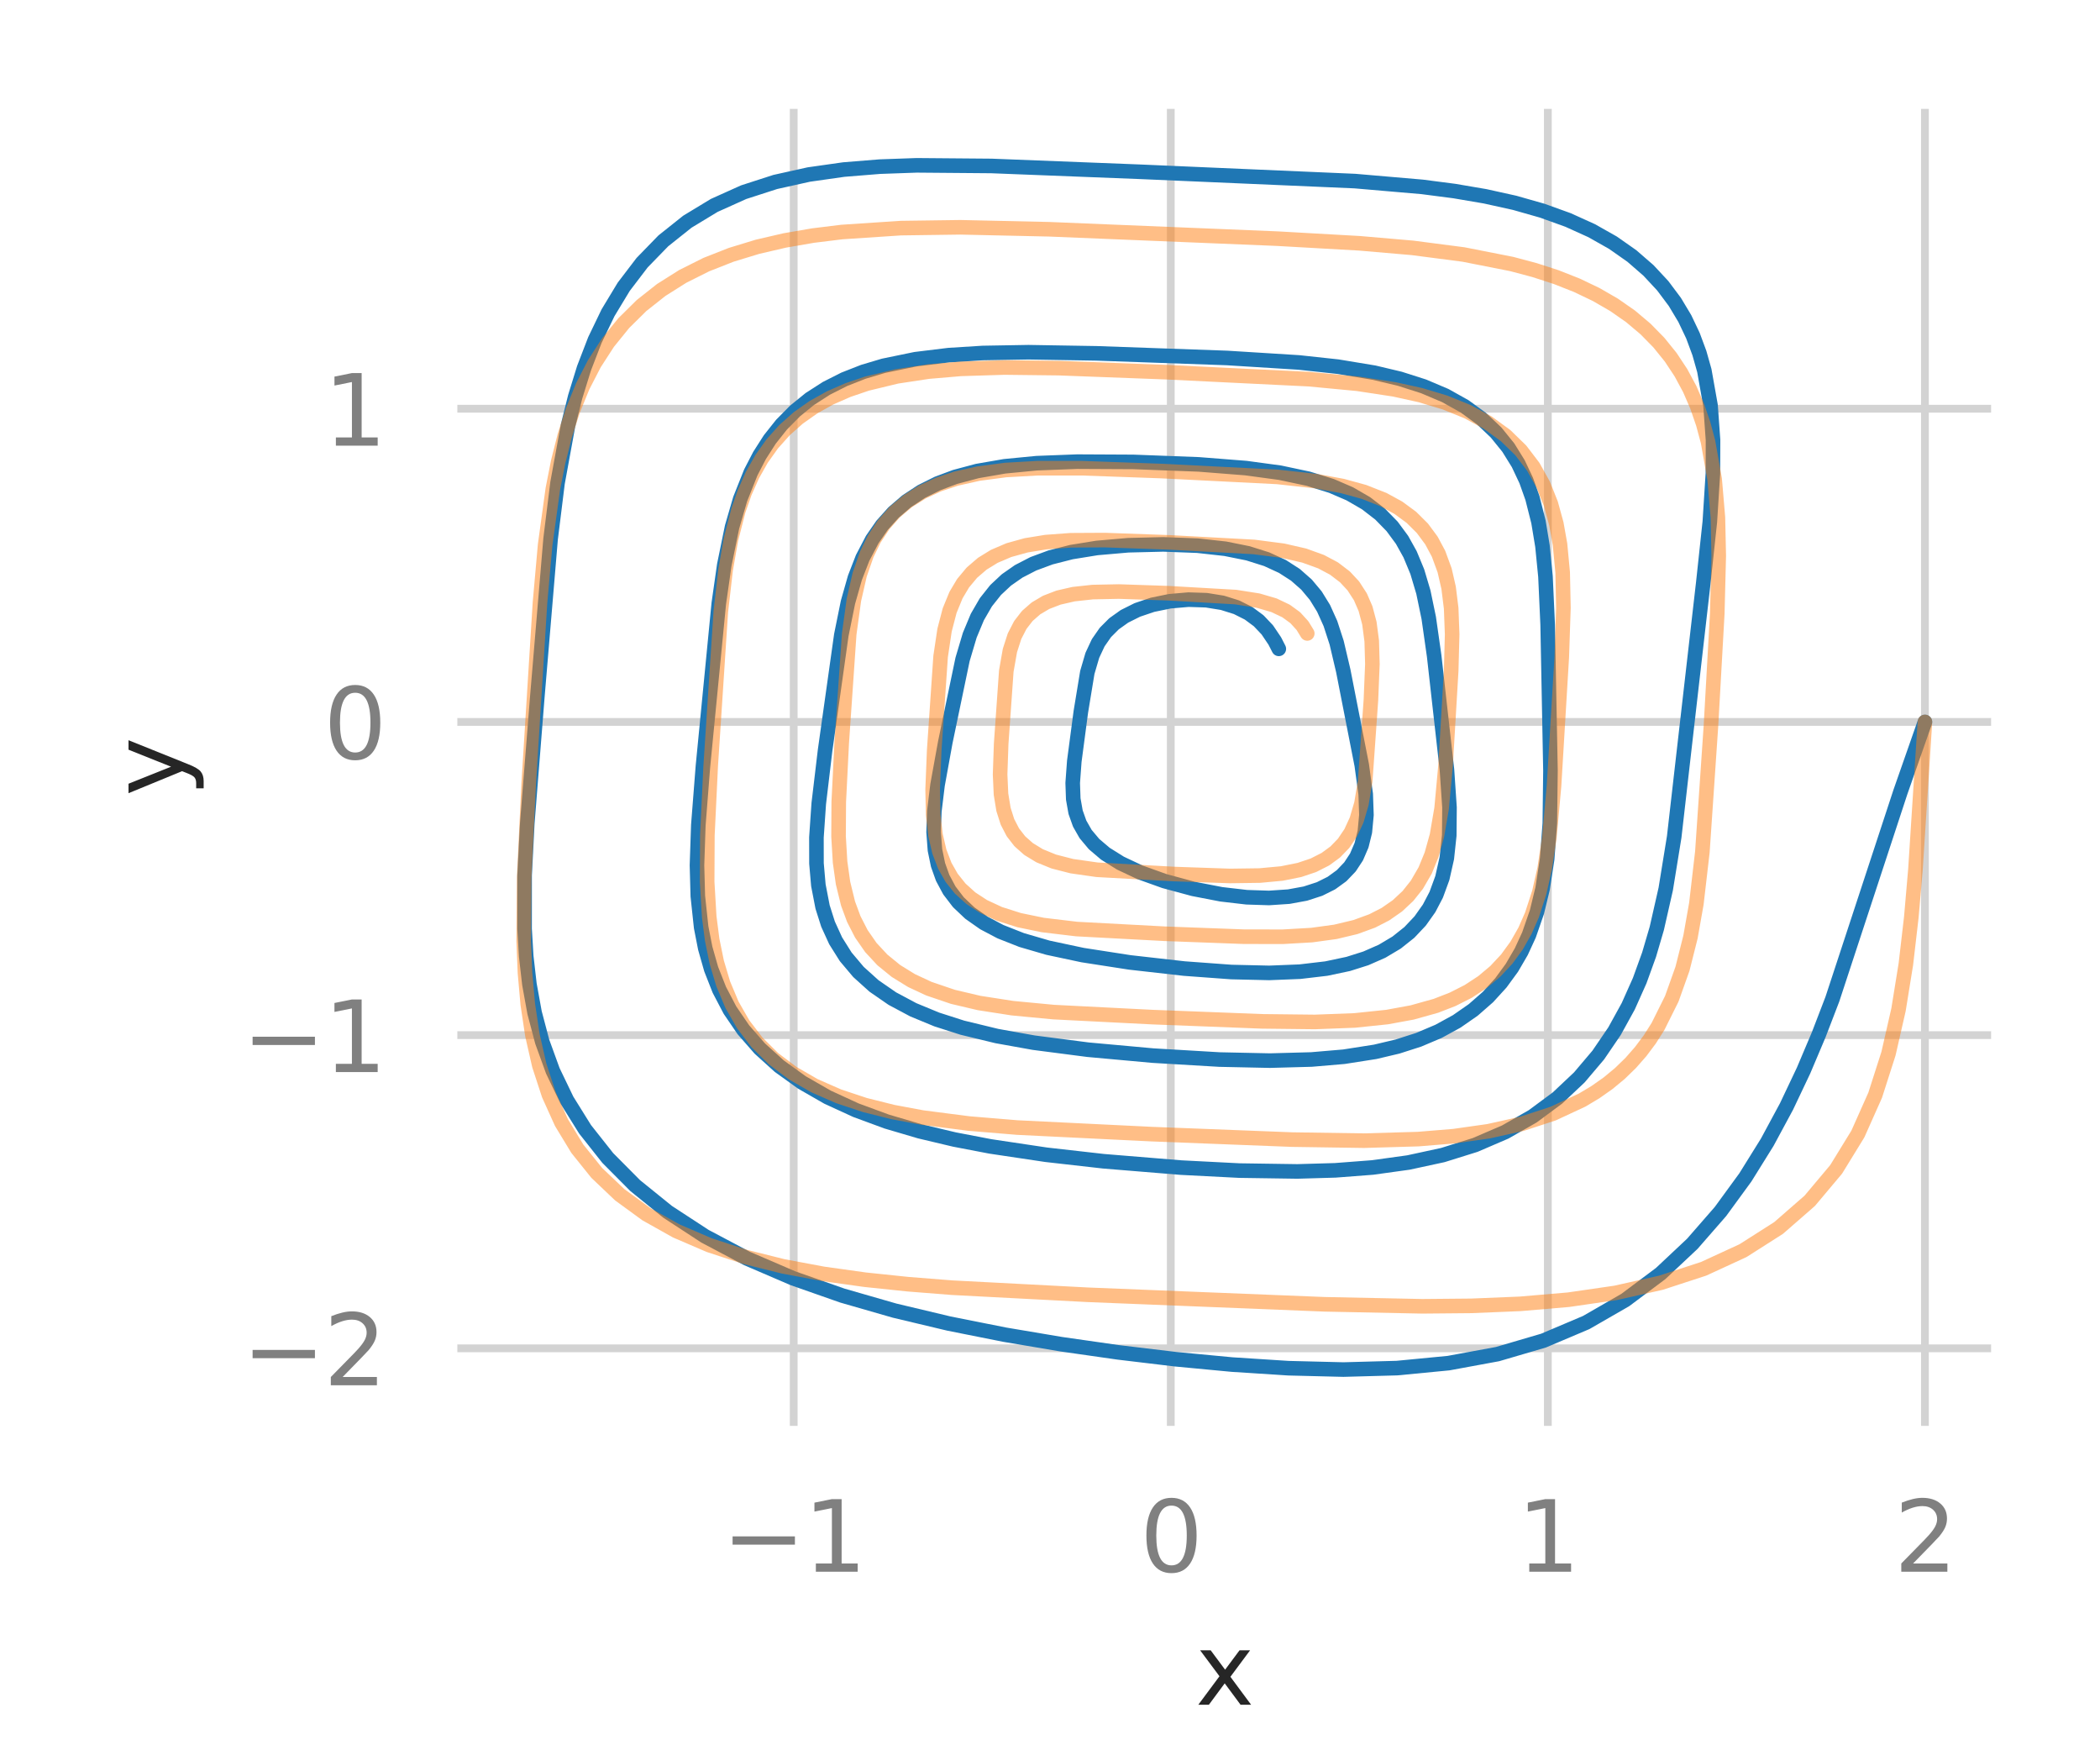 <?xml version="1.0" encoding="utf-8" standalone="no"?>
<!DOCTYPE svg PUBLIC "-//W3C//DTD SVG 1.1//EN"
  "http://www.w3.org/Graphics/SVG/1.1/DTD/svg11.dtd">
<svg xmlns:xlink="http://www.w3.org/1999/xlink" width="216pt" height="180pt" viewBox="0 0 216 180" xmlns="http://www.w3.org/2000/svg" version="1.1">
 <defs>
  <style type="text/css">*{stroke-linejoin: round; stroke-linecap: butt}</style>
 </defs>
 <g id="figure_1">
  <g id="patch_1">
   <path d="M 0 180 
L 216 180 
L 216 0 
L 0 0 
z
" style="fill: #ffffff"/>
  </g>
  <g id="axes_1">
   <g id="patch_2">
    <path d="M 46.64 147.04 
L 205.2 147.04 
L 205.2 10.8 
L 46.64 10.8 
L 46.64 147.04 
z
" style="fill: none"/>
   </g>
   <g id="matplotlib.axis_1">
    <g id="xtick_1">
     <g id="line2d_1">
      <path d="M 81.639 147.04 
L 81.639 10.8 
" clip-path="url(#pdd03ab0f06)" style="fill: none; stroke: #d3d3d3; stroke-width: 0.8; stroke-linecap: round"/>
     </g>
     <g id="text_1">
      <!-- −1 -->
      <g style="fill: #808080" transform="translate(74.268 161.638) scale(0.1 -0.1)">
       <defs>
        <path id="DejaVuSans-2212" d="M 678 2272 
L 4684 2272 
L 4684 1741 
L 678 1741 
L 678 2272 
z
" transform="scale(0.016)"/>
        <path id="DejaVuSans-31" d="M 794 531 
L 1825 531 
L 1825 4091 
L 703 3866 
L 703 4441 
L 1819 4666 
L 2450 4666 
L 2450 531 
L 3481 531 
L 3481 0 
L 794 0 
L 794 531 
z
" transform="scale(0.016)"/>
       </defs>
       <use xlink:href="#DejaVuSans-2212"/>
       <use xlink:href="#DejaVuSans-31" x="83.789"/>
      </g>
     </g>
    </g>
    <g id="xtick_2">
     <g id="line2d_2">
      <path d="M 120.423 147.04 
L 120.423 10.8 
" clip-path="url(#pdd03ab0f06)" style="fill: none; stroke: #d3d3d3; stroke-width: 0.8; stroke-linecap: round"/>
     </g>
     <g id="text_2">
      <!-- 0 -->
      <g style="fill: #808080" transform="translate(117.242 161.638) scale(0.1 -0.1)">
       <defs>
        <path id="DejaVuSans-30" d="M 2034 4250 
Q 1547 4250 1301 3770 
Q 1056 3291 1056 2328 
Q 1056 1369 1301 889 
Q 1547 409 2034 409 
Q 2525 409 2770 889 
Q 3016 1369 3016 2328 
Q 3016 3291 2770 3770 
Q 2525 4250 2034 4250 
z
M 2034 4750 
Q 2819 4750 3233 4129 
Q 3647 3509 3647 2328 
Q 3647 1150 3233 529 
Q 2819 -91 2034 -91 
Q 1250 -91 836 529 
Q 422 1150 422 2328 
Q 422 3509 836 4129 
Q 1250 4750 2034 4750 
z
" transform="scale(0.016)"/>
       </defs>
       <use xlink:href="#DejaVuSans-30"/>
      </g>
     </g>
    </g>
    <g id="xtick_3">
     <g id="line2d_3">
      <path d="M 159.208 147.04 
L 159.208 10.8 
" clip-path="url(#pdd03ab0f06)" style="fill: none; stroke: #d3d3d3; stroke-width: 0.8; stroke-linecap: round"/>
     </g>
     <g id="text_3">
      <!-- 1 -->
      <g style="fill: #808080" transform="translate(156.027 161.638) scale(0.1 -0.1)">
       <use xlink:href="#DejaVuSans-31"/>
      </g>
     </g>
    </g>
    <g id="xtick_4">
     <g id="line2d_4">
      <path d="M 197.993 147.04 
L 197.993 10.8 
" clip-path="url(#pdd03ab0f06)" style="fill: none; stroke: #d3d3d3; stroke-width: 0.8; stroke-linecap: round"/>
     </g>
     <g id="text_4">
      <!-- 2 -->
      <g style="fill: #808080" transform="translate(194.811 161.638) scale(0.1 -0.1)">
       <defs>
        <path id="DejaVuSans-32" d="M 1228 531 
L 3431 531 
L 3431 0 
L 469 0 
L 469 531 
Q 828 903 1448 1529 
Q 2069 2156 2228 2338 
Q 2531 2678 2651 2914 
Q 2772 3150 2772 3378 
Q 2772 3750 2511 3984 
Q 2250 4219 1831 4219 
Q 1534 4219 1204 4116 
Q 875 4013 500 3803 
L 500 4441 
Q 881 4594 1212 4672 
Q 1544 4750 1819 4750 
Q 2544 4750 2975 4387 
Q 3406 4025 3406 3419 
Q 3406 3131 3298 2873 
Q 3191 2616 2906 2266 
Q 2828 2175 2409 1742 
Q 1991 1309 1228 531 
z
" transform="scale(0.016)"/>
       </defs>
       <use xlink:href="#DejaVuSans-32"/>
      </g>
     </g>
    </g>
    <g id="text_5">
     <!-- x -->
     <g style="fill: #262626" transform="translate(122.961 175.317) scale(0.1 -0.1)">
      <defs>
       <path id="DejaVuSans-78" d="M 3513 3500 
L 2247 1797 
L 3578 0 
L 2900 0 
L 1881 1375 
L 863 0 
L 184 0 
L 1544 1831 
L 300 3500 
L 978 3500 
L 1906 2253 
L 2834 3500 
L 3513 3500 
z
" transform="scale(0.016)"/>
      </defs>
      <use xlink:href="#DejaVuSans-78"/>
     </g>
    </g>
   </g>
   <g id="matplotlib.axis_2">
    <g id="ytick_1">
     <g id="line2d_5">
      <path d="M 46.64 138.663 
L 205.2 138.663 
" clip-path="url(#pdd03ab0f06)" style="fill: none; stroke: #d3d3d3; stroke-width: 0.8; stroke-linecap: round"/>
     </g>
     <g id="text_6">
      <!-- −2 -->
      <g style="fill: #808080" transform="translate(24.898 142.462) scale(0.1 -0.1)">
       <use xlink:href="#DejaVuSans-2212"/>
       <use xlink:href="#DejaVuSans-32" x="83.789"/>
      </g>
     </g>
    </g>
    <g id="ytick_2">
     <g id="line2d_6">
      <path d="M 46.64 106.454 
L 205.2 106.454 
" clip-path="url(#pdd03ab0f06)" style="fill: none; stroke: #d3d3d3; stroke-width: 0.8; stroke-linecap: round"/>
     </g>
     <g id="text_7">
      <!-- −1 -->
      <g style="fill: #808080" transform="translate(24.898 110.253) scale(0.1 -0.1)">
       <use xlink:href="#DejaVuSans-2212"/>
       <use xlink:href="#DejaVuSans-31" x="83.789"/>
      </g>
     </g>
    </g>
    <g id="ytick_3">
     <g id="line2d_7">
      <path d="M 46.64 74.245 
L 205.2 74.245 
" clip-path="url(#pdd03ab0f06)" style="fill: none; stroke: #d3d3d3; stroke-width: 0.8; stroke-linecap: round"/>
     </g>
     <g id="text_8">
      <!-- 0 -->
      <g style="fill: #808080" transform="translate(33.278 78.044) scale(0.1 -0.1)">
       <use xlink:href="#DejaVuSans-30"/>
      </g>
     </g>
    </g>
    <g id="ytick_4">
     <g id="line2d_8">
      <path d="M 46.64 42.036 
L 205.2 42.036 
" clip-path="url(#pdd03ab0f06)" style="fill: none; stroke: #d3d3d3; stroke-width: 0.8; stroke-linecap: round"/>
     </g>
     <g id="text_9">
      <!-- 1 -->
      <g style="fill: #808080" transform="translate(33.278 45.835) scale(0.1 -0.1)">
       <use xlink:href="#DejaVuSans-31"/>
      </g>
     </g>
    </g>
    <g id="text_10">
     <!-- y -->
     <g style="fill: #262626" transform="translate(18.818 81.879) rotate(-90) scale(0.1 -0.1)">
      <defs>
       <path id="DejaVuSans-79" d="M 2059 -325 
Q 1816 -950 1584 -1140 
Q 1353 -1331 966 -1331 
L 506 -1331 
L 506 -850 
L 844 -850 
Q 1081 -850 1212 -737 
Q 1344 -625 1503 -206 
L 1606 56 
L 191 3500 
L 800 3500 
L 1894 763 
L 2988 3500 
L 3597 3500 
L 2059 -325 
z
" transform="scale(0.016)"/>
      </defs>
      <use xlink:href="#DejaVuSans-79"/>
     </g>
    </g>
   </g>
   <g id="line2d_9">
    <path d="M 197.993 74.245 
L 195.468 81.458 
L 188.472 102.756 
L 187.07 106.407 
L 185.511 110.09 
L 183.759 113.786 
L 181.775 117.466 
L 179.522 121.087 
L 176.963 124.592 
L 174.067 127.913 
L 170.809 130.973 
L 167.173 133.694 
L 163.155 136.008 
L 158.766 137.868 
L 154.032 139.257 
L 148.991 140.185 
L 143.69 140.696 
L 138.181 140.847 
L 132.515 140.706 
L 126.738 140.334 
L 120.893 139.781 
L 115.018 139.078 
L 109.15 138.238 
L 103.329 137.257 
L 97.6 136.115 
L 92.018 134.786 
L 86.646 133.24 
L 81.557 131.454 
L 76.822 129.417 
L 72.509 127.133 
L 68.669 124.625 
L 65.333 121.927 
L 62.509 119.083 
L 60.181 116.14 
L 58.314 113.142 
L 56.862 110.126 
L 55.771 107.12 
L 54.986 104.146 
L 54.454 101.216 
L 54.125 98.338 
L 53.957 95.514 
L 53.96 90.016 
L 54.234 84.683 
L 55.268 71.654 
L 56.633 55.422 
L 57.346 49.671 
L 58.423 43.776 
L 59.162 40.809 
L 60.074 37.861 
L 61.191 34.965 
L 62.542 32.161 
L 64.153 29.495 
L 66.044 27.016 
L 68.228 24.77 
L 70.705 22.797 
L 73.466 21.124 
L 76.489 19.765 
L 79.742 18.714 
L 83.189 17.949 
L 86.789 17.437 
L 90.501 17.137 
L 94.29 17.003 
L 101.978 17.067 
L 117.3 17.667 
L 139.364 18.623 
L 146.275 19.218 
L 149.583 19.647 
L 152.763 20.189 
L 155.79 20.859 
L 158.638 21.669 
L 161.285 22.623 
L 163.711 23.722 
L 165.903 24.96 
L 167.852 26.328 
L 169.558 27.81 
L 171.026 29.388 
L 172.267 31.045 
L 173.296 32.762 
L 174.132 34.522 
L 174.794 36.308 
L 175.303 38.108 
L 175.942 41.706 
L 176.196 45.247 
L 176.184 48.696 
L 175.869 53.66 
L 175.201 59.89 
L 173.27 76.734 
L 172.203 86.07 
L 171.332 91.432 
L 170.413 95.477 
L 169.622 98.171 
L 168.654 100.847 
L 167.478 103.482 
L 166.067 106.045 
L 164.394 108.501 
L 162.44 110.807 
L 160.194 112.921 
L 157.652 114.802 
L 154.825 116.417 
L 151.731 117.748 
L 148.399 118.789 
L 144.866 119.553 
L 141.17 120.065 
L 137.35 120.358 
L 133.441 120.471 
L 127.479 120.384 
L 121.47 120.076 
L 113.49 119.422 
L 107.6 118.755 
L 101.861 117.897 
L 98.162 117.187 
L 94.601 116.342 
L 91.215 115.344 
L 88.043 114.176 
L 85.123 112.835 
L 82.487 111.322 
L 80.159 109.648 
L 78.151 107.834 
L 76.463 105.902 
L 75.082 103.88 
L 73.988 101.793 
L 73.151 99.666 
L 72.54 97.519 
L 72.119 95.368 
L 71.776 92.16 
L 71.689 88.994 
L 71.829 84.856 
L 72.302 78.811 
L 73.933 62.059 
L 74.497 58.105 
L 75.299 54.19 
L 76.133 51.325 
L 77.228 48.575 
L 78.129 46.836 
L 79.18 45.193 
L 80.391 43.667 
L 81.766 42.274 
L 83.303 41.028 
L 84.996 39.939 
L 86.834 39.009 
L 88.801 38.237 
L 90.88 37.617 
L 94.162 36.941 
L 97.583 36.523 
L 101.083 36.303 
L 105.791 36.222 
L 112.795 36.338 
L 126.233 36.815 
L 133.602 37.275 
L 137.589 37.705 
L 141.35 38.328 
L 143.985 38.954 
L 146.429 39.734 
L 148.657 40.679 
L 150.648 41.791 
L 152.393 43.063 
L 153.887 44.482 
L 155.139 46.029 
L 156.164 47.681 
L 156.983 49.417 
L 157.622 51.213 
L 158.242 53.668 
L 158.654 56.16 
L 158.963 59.283 
L 159.188 64.231 
L 159.477 79.252 
L 159.41 84.677 
L 159.137 88.33 
L 158.67 91.377 
L 158.085 93.791 
L 157.265 96.155 
L 156.473 97.872 
L 155.513 99.522 
L 154.373 101.083 
L 153.047 102.536 
L 151.533 103.861 
L 149.835 105.041 
L 147.961 106.066 
L 145.926 106.928 
L 143.748 107.627 
L 141.449 108.171 
L 138.233 108.674 
L 134.895 108.959 
L 130.62 109.075 
L 125.436 108.965 
L 118.576 108.559 
L 111.903 107.952 
L 106.315 107.227 
L 102.53 106.547 
L 98.978 105.686 
L 96.347 104.842 
L 93.938 103.847 
L 91.781 102.696 
L 89.898 101.395 
L 88.301 99.956 
L 86.99 98.401 
L 85.953 96.752 
L 85.168 95.034 
L 84.608 93.271 
L 84.176 91.036 
L 83.98 88.793 
L 83.975 86.124 
L 84.215 82.636 
L 84.866 77.172 
L 86.536 65.305 
L 87.22 61.935 
L 87.934 59.423 
L 88.726 57.38 
L 89.722 55.476 
L 90.729 54.022 
L 91.907 52.707 
L 93.257 51.548 
L 94.772 50.552 
L 96.437 49.722 
L 98.231 49.051 
L 100.52 48.44 
L 103.325 47.955 
L 106.631 47.635 
L 110.806 47.475 
L 116.573 47.504 
L 123.297 47.758 
L 128.152 48.139 
L 131.657 48.614 
L 134.583 49.235 
L 136.96 49.976 
L 138.837 50.786 
L 140.506 51.752 
L 141.956 52.872 
L 143.186 54.132 
L 144.207 55.515 
L 145.035 57 
L 145.779 58.793 
L 146.405 60.896 
L 146.955 63.54 
L 147.512 67.45 
L 148.829 79.158 
L 149.091 83.035 
L 149.066 85.913 
L 148.815 88.259 
L 148.355 90.299 
L 147.726 92.016 
L 146.997 93.411 
L 146.077 94.71 
L 144.962 95.891 
L 143.651 96.934 
L 142.154 97.826 
L 140.489 98.558 
L 138.68 99.131 
L 136.423 99.608 
L 133.705 99.928 
L 130.55 100.054 
L 126.659 99.964 
L 121.799 99.607 
L 116.202 98.974 
L 111.354 98.222 
L 107.787 97.462 
L 105.081 96.673 
L 102.907 95.816 
L 101.207 94.92 
L 99.763 93.907 
L 98.58 92.787 
L 97.651 91.573 
L 96.961 90.286 
L 96.483 88.946 
L 96.168 87.42 
L 96.028 85.57 
L 96.104 83.424 
L 96.433 80.729 
L 97.232 76.325 
L 99.008 67.806 
L 99.747 65.323 
L 100.528 63.452 
L 101.404 61.94 
L 102.408 60.676 
L 103.512 59.643 
L 104.775 58.76 
L 106.289 57.979 
L 108.06 57.323 
L 110.201 56.778 
L 112.828 56.353 
L 116.044 56.073 
L 119.653 55.985 
L 123.17 56.116 
L 126.035 56.434 
L 128.366 56.904 
L 130.288 57.51 
L 131.912 58.257 
L 133.248 59.118 
L 134.387 60.122 
L 135.332 61.253 
L 136.141 62.564 
L 136.844 64.124 
L 137.484 66.094 
L 138.165 68.986 
L 140.066 78.684 
L 140.472 81.669 
L 140.547 83.814 
L 140.385 85.542 
L 140.045 86.924 
L 139.526 88.133 
L 138.853 89.155 
L 137.991 90.057 
L 136.944 90.817 
L 135.729 91.423 
L 134.265 91.898 
L 132.562 92.211 
L 130.532 92.347 
L 128.226 92.273 
L 125.614 91.969 
L 122.727 91.411 
L 119.764 90.609 
L 117.246 89.707 
L 115.242 88.763 
L 113.692 87.793 
L 112.53 86.805 
L 111.663 85.772 
L 111.053 84.703 
L 110.634 83.526 
L 110.392 82.169 
L 110.335 80.522 
L 110.499 78.29 
L 111.172 73.204 
L 111.839 69.151 
L 112.355 67.393 
L 112.959 66.102 
L 113.697 65.041 
L 114.586 64.15 
L 115.661 63.385 
L 116.979 62.726 
L 118.542 62.198 
L 120.326 61.832 
L 122.239 61.667 
L 124.081 61.726 
L 125.736 61.994 
L 127.194 62.452 
L 128.428 63.073 
L 129.463 63.84 
L 130.35 64.775 
L 131.12 65.918 
L 131.535 66.728 
L 131.535 66.728 
" clip-path="url(#pdd03ab0f06)" style="fill: none; stroke: #1f77b4; stroke-width: 1.5; stroke-linecap: round"/>
   </g>
   <g id="line2d_10">
    <path d="M 197.993 74.245 
L 197.017 89.423 
L 196.591 94.339 
L 196.032 99.156 
L 195.275 103.841 
L 194.246 108.351 
L 192.875 112.63 
L 191.096 116.62 
L 188.86 120.259 
L 186.142 123.494 
L 182.941 126.286 
L 179.286 128.615 
L 175.228 130.485 
L 170.833 131.919 
L 166.176 132.96 
L 161.331 133.663 
L 156.366 134.088 
L 151.336 134.295 
L 146.285 134.341 
L 136.235 134.135 
L 111.892 133.156 
L 97.905 132.425 
L 93.384 132.067 
L 88.964 131.605 
L 84.674 131.004 
L 80.548 130.232 
L 76.624 129.255 
L 72.944 128.047 
L 69.548 126.586 
L 66.472 124.861 
L 63.744 122.87 
L 61.38 120.623 
L 59.385 118.14 
L 57.751 115.448 
L 56.456 112.581 
L 55.472 109.572 
L 54.761 106.456 
L 54.283 103.265 
L 53.997 100.028 
L 53.864 96.767 
L 53.915 90.24 
L 54.382 80.583 
L 55.541 61.989 
L 56.071 56.034 
L 56.865 50.268 
L 57.414 47.484 
L 58.095 44.786 
L 58.93 42.192 
L 59.939 39.721 
L 61.139 37.391 
L 62.543 35.222 
L 64.158 33.229 
L 65.983 31.425 
L 68.015 29.819 
L 70.241 28.416 
L 72.646 27.213 
L 75.209 26.205 
L 77.909 25.381 
L 80.72 24.728 
L 83.621 24.227 
L 86.589 23.862 
L 92.65 23.46 
L 98.775 23.375 
L 107.911 23.577 
L 131.4 24.544 
L 139.829 25.02 
L 145.278 25.49 
L 150.526 26.172 
L 155.491 27.151 
L 157.838 27.776 
L 160.076 28.503 
L 162.194 29.339 
L 164.18 30.289 
L 166.023 31.354 
L 167.715 32.534 
L 169.25 33.828 
L 170.625 35.23 
L 171.84 36.734 
L 172.896 38.33 
L 173.801 40.01 
L 174.56 41.762 
L 175.184 43.576 
L 175.685 45.441 
L 176.364 49.281 
L 176.698 53.211 
L 176.785 57.172 
L 176.633 63.094 
L 175.983 74.666 
L 175.1 87.623 
L 174.483 92.941 
L 173.879 96.359 
L 173.054 99.632 
L 171.954 102.719 
L 170.533 105.571 
L 169.691 106.895 
L 168.757 108.143 
L 167.732 109.312 
L 166.615 110.397 
L 165.408 111.396 
L 164.114 112.308 
L 162.738 113.132 
L 159.762 114.519 
L 156.529 115.577 
L 153.099 116.339 
L 149.529 116.846 
L 145.87 117.146 
L 140.308 117.307 
L 132.898 117.197 
L 118.457 116.634 
L 104.628 115.958 
L 99.655 115.545 
L 94.876 114.929 
L 91.838 114.362 
L 88.953 113.64 
L 86.254 112.743 
L 83.771 111.654 
L 81.532 110.365 
L 79.557 108.876 
L 77.859 107.195 
L 76.439 105.338 
L 75.289 103.329 
L 74.392 101.192 
L 73.723 98.955 
L 73.252 96.644 
L 72.948 94.283 
L 72.736 90.692 
L 72.759 85.889 
L 73.1 78.78 
L 74.14 62.907 
L 74.634 58.602 
L 75.18 55.49 
L 75.942 52.519 
L 76.599 50.64 
L 77.392 48.858 
L 78.334 47.189 
L 79.432 45.645 
L 80.689 44.24 
L 82.106 42.981 
L 83.674 41.874 
L 85.383 40.92 
L 87.22 40.115 
L 89.166 39.453 
L 92.254 38.707 
L 95.488 38.217 
L 98.813 37.934 
L 103.311 37.794 
L 108.934 37.86 
L 119.941 38.274 
L 134.65 38.994 
L 139.626 39.466 
L 143.417 40.044 
L 146.105 40.636 
L 148.626 41.393 
L 150.944 42.332 
L 153.03 43.466 
L 154.861 44.797 
L 156.421 46.316 
L 157.71 48.006 
L 158.736 49.846 
L 159.517 51.806 
L 160.081 53.86 
L 160.459 55.979 
L 160.732 58.865 
L 160.808 62.508 
L 160.639 67.579 
L 159.841 80.832 
L 159.361 86.146 
L 158.878 89.337 
L 158.324 91.781 
L 157.573 94.093 
L 156.858 95.719 
L 155.998 97.235 
L 154.984 98.627 
L 153.814 99.882 
L 152.49 100.993 
L 151.021 101.955 
L 149.417 102.769 
L 147.697 103.438 
L 145.252 104.122 
L 142.677 104.595 
L 139.34 104.943 
L 135.253 105.098 
L 129.796 105.036 
L 118.507 104.599 
L 108.363 104.084 
L 104.139 103.682 
L 100.699 103.147 
L 98.014 102.515 
L 95.545 101.677 
L 93.757 100.843 
L 92.157 99.856 
L 90.761 98.72 
L 89.574 97.442 
L 88.597 96.036 
L 87.82 94.521 
L 87.227 92.918 
L 86.713 90.82 
L 86.408 88.656 
L 86.251 86.014 
L 86.272 82.479 
L 86.577 76.394 
L 87.347 65.199 
L 87.831 61.686 
L 88.425 59.096 
L 89.146 57.019 
L 89.927 55.418 
L 90.888 53.958 
L 92.037 52.659 
L 93.373 51.533 
L 94.884 50.587 
L 96.55 49.819 
L 98.348 49.221 
L 100.641 48.705 
L 103.442 48.336 
L 106.733 48.15 
L 111.292 48.151 
L 119.419 48.441 
L 131.392 49.045 
L 135.367 49.482 
L 138.085 49.982 
L 140.293 50.589 
L 142.301 51.38 
L 143.833 52.218 
L 145.171 53.203 
L 146.305 54.33 
L 147.234 55.586 
L 147.965 56.952 
L 148.59 58.656 
L 149.001 60.446 
L 149.263 62.556 
L 149.364 65.234 
L 149.265 68.973 
L 148.685 78.747 
L 148.279 83.142 
L 147.801 85.926 
L 147.254 87.89 
L 146.59 89.514 
L 145.734 90.991 
L 144.815 92.145 
L 143.736 93.154 
L 142.504 94.011 
L 141.132 94.714 
L 139.42 95.339 
L 137.349 95.833 
L 134.927 96.165 
L 131.934 96.337 
L 127.913 96.329 
L 119.816 96.028 
L 110.737 95.544 
L 107.258 95.128 
L 104.829 94.628 
L 102.796 93.982 
L 101.151 93.215 
L 99.862 92.372 
L 98.77 91.386 
L 97.879 90.271 
L 97.183 89.045 
L 96.621 87.577 
L 96.223 85.874 
L 95.985 83.789 
L 95.928 81.188 
L 96.09 77.16 
L 96.749 67.509 
L 97.154 64.8 
L 97.678 62.794 
L 98.334 61.196 
L 99.063 59.975 
L 99.963 58.896 
L 101.033 57.975 
L 102.264 57.218 
L 103.765 56.576 
L 105.539 56.083 
L 107.571 55.751 
L 110.13 55.561 
L 113.637 55.542 
L 120.356 55.782 
L 128.973 56.247 
L 131.98 56.638 
L 134.148 57.135 
L 135.881 57.761 
L 137.21 58.468 
L 138.339 59.328 
L 139.2 60.255 
L 139.925 61.375 
L 140.454 62.596 
L 140.851 64.083 
L 141.093 65.922 
L 141.16 68.288 
L 141.009 72 
L 140.42 80.335 
L 140.034 82.647 
L 139.544 84.319 
L 138.944 85.626 
L 138.203 86.724 
L 137.342 87.616 
L 136.328 88.359 
L 135.099 88.983 
L 133.657 89.467 
L 131.843 89.831 
L 129.575 90.042 
L 126.523 90.084 
L 120.804 89.888 
L 112.841 89.447 
L 110.253 89.078 
L 108.394 88.602 
L 106.936 88.009 
L 105.794 87.313 
L 104.892 86.513 
L 104.179 85.593 
L 103.623 84.518 
L 103.218 83.246 
L 102.96 81.673 
L 102.868 79.644 
L 102.977 76.496 
L 103.505 69.014 
L 103.878 66.896 
L 104.353 65.423 
L 104.948 64.271 
L 105.669 63.342 
L 106.558 62.565 
L 107.601 61.948 
L 108.875 61.458 
L 110.424 61.103 
L 112.393 60.889 
L 115.083 60.835 
L 120.151 61.005 
L 127.095 61.403 
L 129.398 61.765 
L 131.041 62.244 
L 132.28 62.834 
L 133.221 63.519 
L 133.968 64.338 
L 134.461 65.144 
L 134.461 65.144 
" clip-path="url(#pdd03ab0f06)" style="fill: none; stroke: #ff7f0e; stroke-opacity: 0.5; stroke-width: 1.5; stroke-linecap: round"/>
   </g>
   <g id="patch_3">
    <path d="M 46.64 147.04 
L 46.64 10.8 
" style="fill: none; stroke: #ffffff; stroke-width: 0.8; stroke-linejoin: miter; stroke-linecap: square"/>
   </g>
   <g id="patch_4">
    <path d="M 205.2 147.04 
L 205.2 10.8 
" style="fill: none; stroke: #ffffff; stroke-width: 0.8; stroke-linejoin: miter; stroke-linecap: square"/>
   </g>
   <g id="patch_5">
    <path d="M 46.64 147.04 
L 205.2 147.04 
" style="fill: none; stroke: #ffffff; stroke-width: 0.8; stroke-linejoin: miter; stroke-linecap: square"/>
   </g>
   <g id="patch_6">
    <path d="M 46.64 10.8 
L 205.2 10.8 
" style="fill: none; stroke: #ffffff; stroke-width: 0.8; stroke-linejoin: miter; stroke-linecap: square"/>
   </g>
  </g>
 </g>
 <defs>
  <clipPath id="pdd03ab0f06">
   <rect x="46.64" y="10.8" width="158.56" height="136.24"/>
  </clipPath>
 </defs>
</svg>
